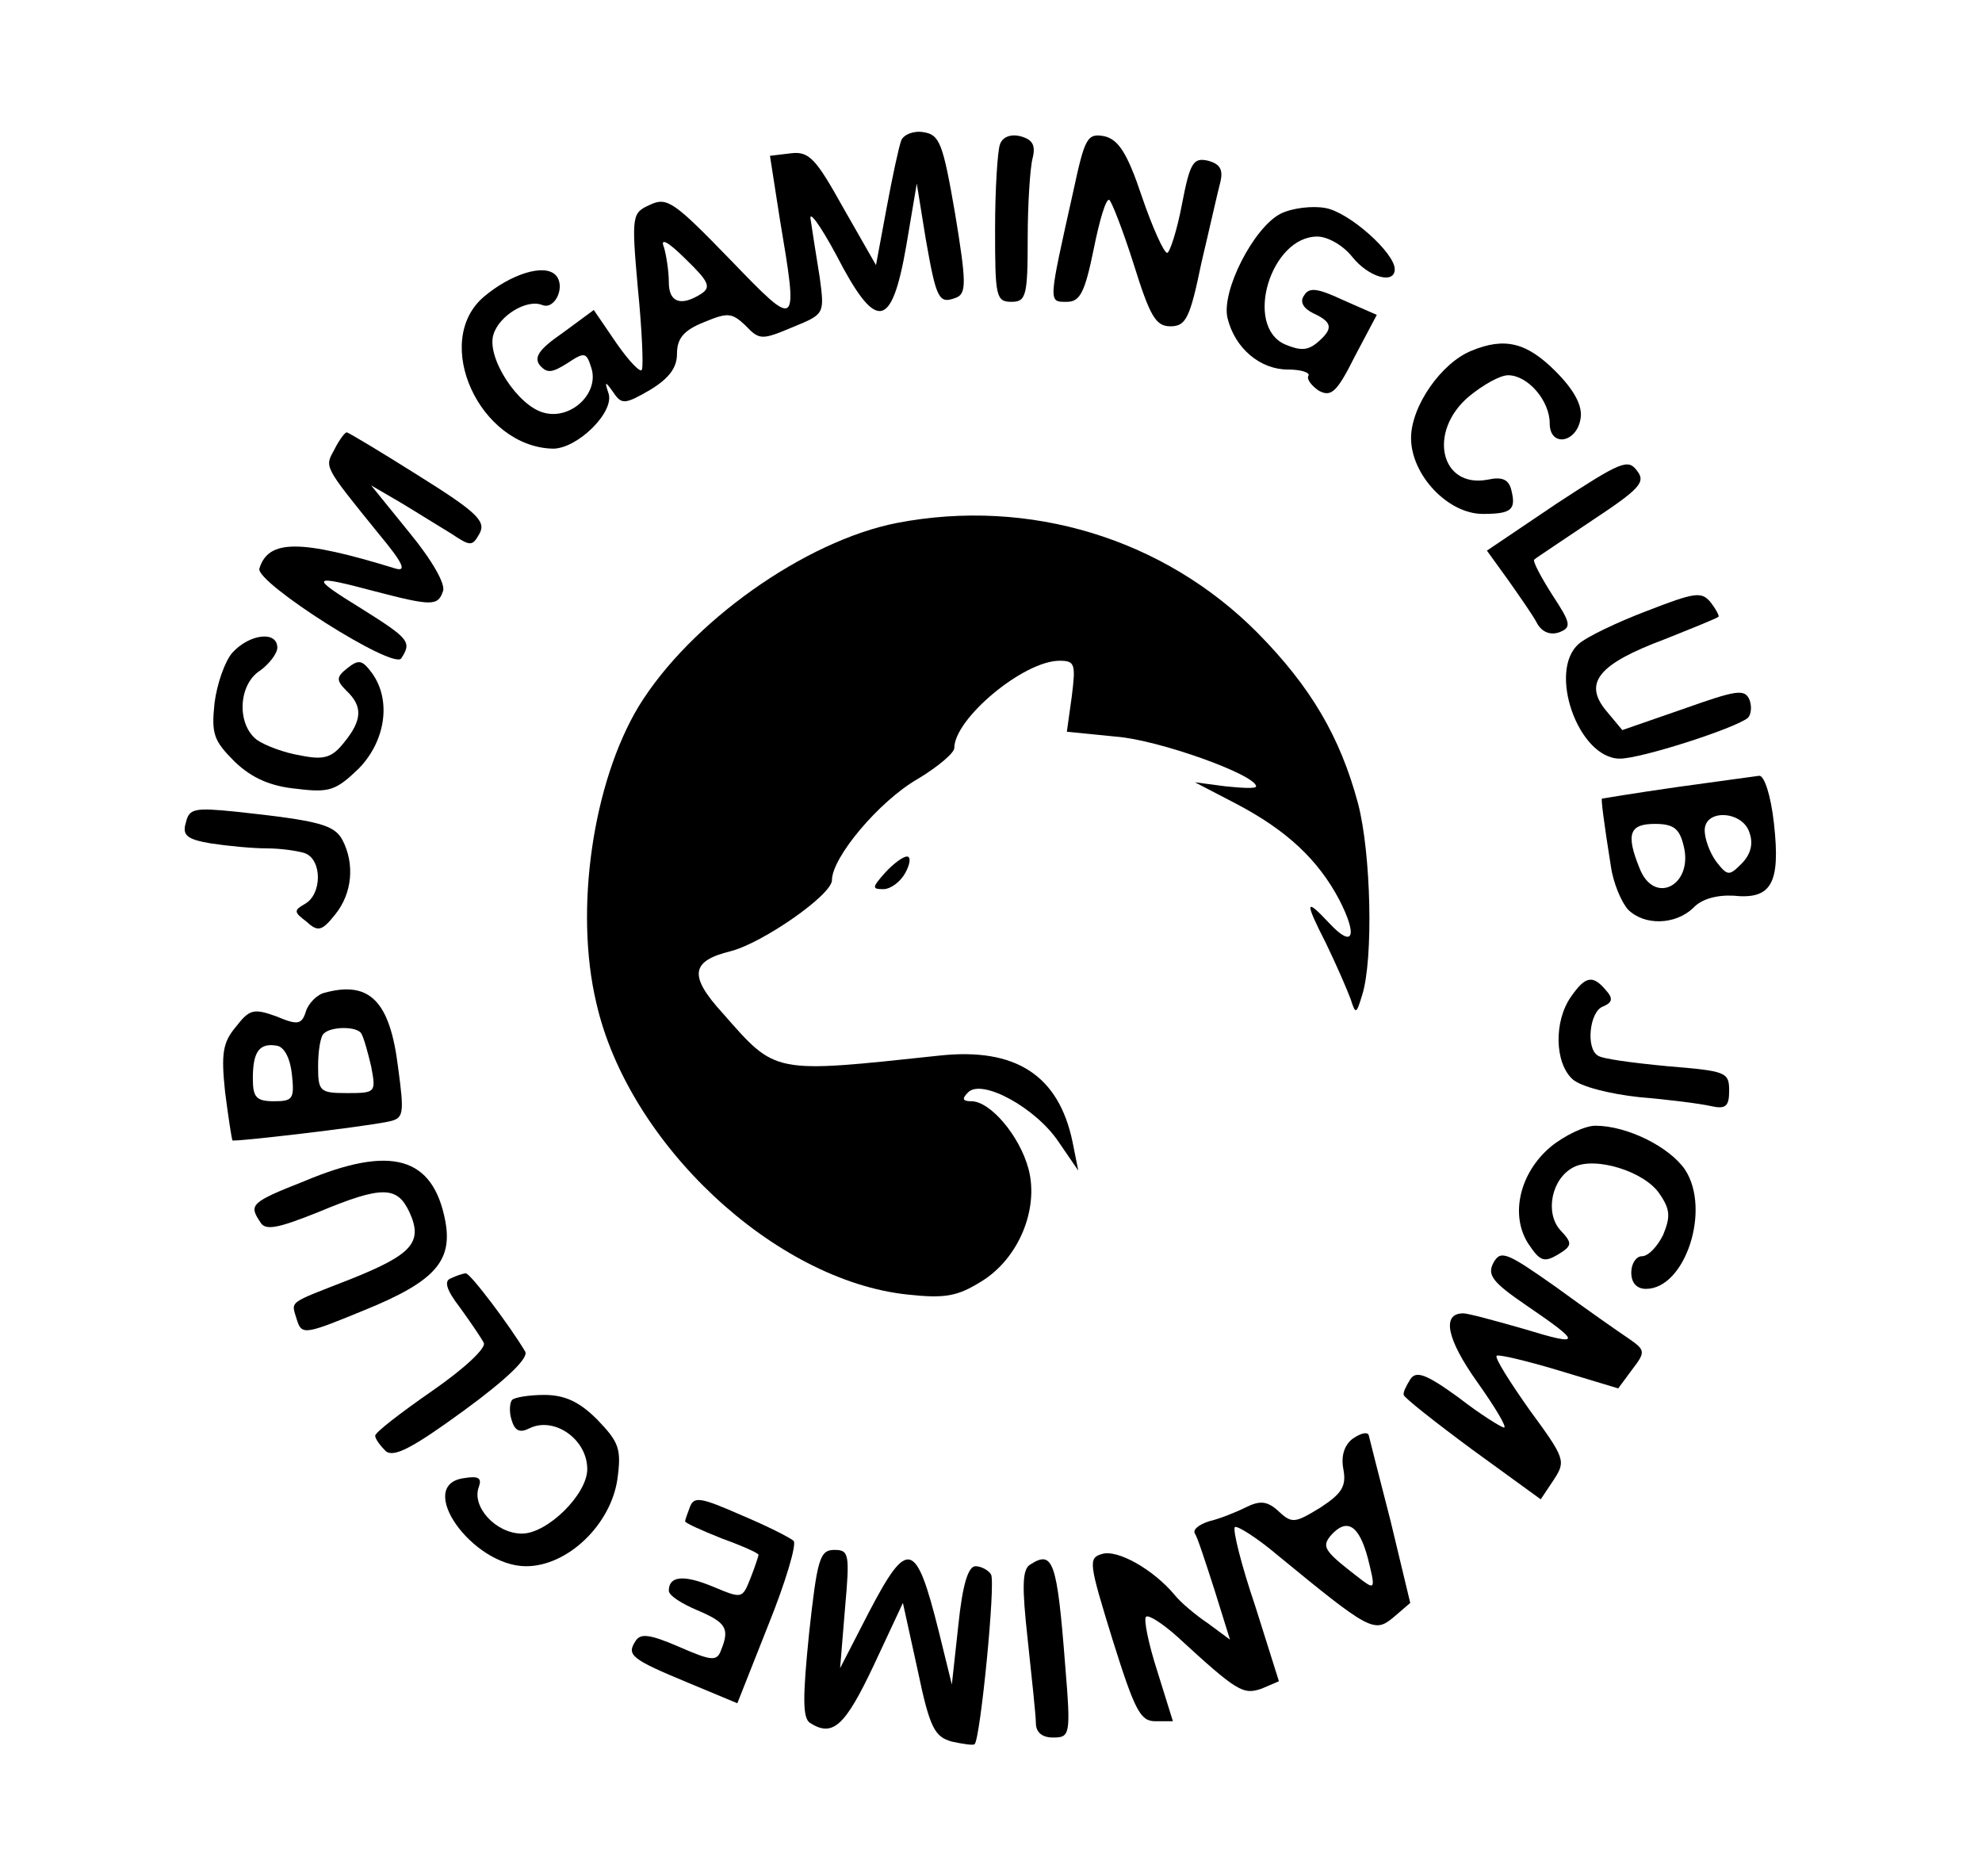 <?xml version="1.0" standalone="no"?>
<!DOCTYPE svg PUBLIC "-//W3C//DTD SVG 20010904//EN"
 "http://www.w3.org/TR/2001/REC-SVG-20010904/DTD/svg10.dtd">
<svg version="1.0" xmlns="http://www.w3.org/2000/svg"
 width="243pt" height="230pt" viewBox="0 0 243 230"
 preserveAspectRatio="xMidYMid meet">

<g transform="translate(0,230) scale(0.1,-0.1)"
fill="#000000" stroke="none">
<path d="M1105 2128 c-3 -8 -11 -45 -18 -83 l-13 -70 -40 70 c-34 61 -42 70
-65 67 l-25 -3 12 -77 c23 -137 23 -137 -61 -50 -68 70 -77 77 -98 67 -22 -10
-23 -12 -15 -102 5 -50 7 -95 5 -100 -1 -5 -15 9 -31 32 l-28 41 -38 -28 c-29
-20 -36 -30 -28 -40 9 -10 15 -9 34 3 21 14 23 13 29 -6 10 -31 -25 -64 -58
-55 -32 8 -71 68 -62 96 7 23 41 44 60 36 16 -6 29 24 16 37 -14 14 -55 1 -88
-27 -64 -55 -5 -184 85 -186 30 0 76 45 68 68 -5 15 -4 15 6 1 10 -15 14 -15
45 3 23 14 33 27 33 44 0 19 8 29 33 39 29 12 34 12 51 -4 17 -18 20 -18 58
-2 39 16 39 16 33 61 -4 25 -9 56 -11 70 -3 14 11 -5 31 -42 49 -95 68 -93 86
10 l13 77 11 -68 c13 -74 16 -80 37 -72 13 5 13 18 -1 103 -15 87 -19 97 -39
100 -12 2 -24 -3 -27 -10z m-245 -188 c-25 -16 -40 -11 -40 14 0 13 -3 33 -6
43 -5 12 5 7 27 -15 28 -27 31 -34 19 -42z"/>
<path d="M1226 2123 c-3 -8 -6 -55 -6 -104 0 -82 1 -89 20 -89 18 0 20 7 20
78 0 42 3 87 6 98 4 16 0 23 -15 27 -12 3 -22 -1 -25 -10z"/>
<path d="M1316 2066 c-31 -139 -31 -136 -8 -136 16 0 22 11 33 65 7 35 15 62
19 60 3 -2 17 -38 30 -79 20 -64 27 -76 45 -76 19 0 24 10 38 78 10 42 20 87
23 98 4 16 0 23 -15 27 -18 4 -22 -2 -32 -54 -6 -32 -15 -59 -18 -59 -4 0 -18
31 -31 69 -18 54 -29 70 -46 74 -21 4 -24 -2 -38 -67z"/>
<path d="M1570 2038 c-33 -17 -73 -95 -65 -128 9 -37 40 -63 74 -63 17 0 28
-4 25 -8 -2 -4 4 -12 13 -18 15 -8 22 -2 44 42 l27 51 -41 18 c-32 15 -42 16
-48 6 -6 -8 -1 -16 11 -22 24 -11 25 -19 5 -36 -12 -10 -21 -10 -40 -2 -50 23
-17 132 40 132 13 0 32 -11 43 -25 20 -25 52 -34 52 -15 0 20 -56 70 -85 75
-16 3 -41 0 -55 -7z"/>
<path d="M1804 1870 c-37 -15 -74 -68 -74 -107 0 -45 45 -93 88 -93 35 0 41 5
35 29 -3 13 -11 17 -29 13 -58 -11 -74 59 -23 102 17 14 38 26 48 26 24 0 51
-31 51 -59 0 -30 34 -24 38 7 2 15 -8 34 -31 57 -35 35 -62 42 -103 25z"/>
<path d="M410 1749 c-12 -22 -14 -19 54 -103 30 -36 35 -47 21 -43 -117 36
-156 36 -167 0 -5 -17 165 -125 174 -110 13 20 10 24 -49 61 -65 40 -62 42 17
21 69 -18 77 -18 83 0 4 8 -13 38 -41 72 l-47 58 36 -21 c20 -12 47 -29 62
-38 24 -16 26 -16 35 0 8 15 -3 26 -75 71 -46 29 -86 53 -88 53 -2 0 -9 -9
-15 -21z"/>
<path d="M1909 1683 l-86 -58 26 -36 c14 -20 31 -44 36 -54 6 -10 16 -14 27
-10 15 6 14 11 -9 46 -14 22 -24 41 -22 43 2 2 34 23 71 48 59 39 66 47 55 61
-11 15 -20 11 -98 -40z"/>
<path d="M1100 1659 c-113 -22 -254 -122 -317 -225 -56 -93 -79 -249 -52 -363
39 -173 219 -341 382 -358 46 -5 61 -2 90 16 46 28 71 89 58 138 -11 41 -47
83 -70 83 -11 0 -12 3 -4 11 17 17 83 -19 111 -61 l24 -35 -7 35 c-17 82 -70
116 -163 106 -206 -22 -200 -23 -266 52 -42 46 -39 64 10 76 39 10 124 69 124
87 0 28 58 97 105 124 25 15 45 32 45 38 0 36 85 107 129 107 19 0 20 -4 15
-44 l-6 -43 60 -6 c53 -4 172 -47 172 -61 0 -3 -17 -2 -37 0 l-38 5 50 -26
c63 -33 101 -69 127 -118 23 -45 17 -60 -12 -29 -30 32 -31 28 -4 -25 13 -27
26 -57 30 -68 6 -19 7 -18 14 5 14 44 11 174 -5 235 -22 82 -58 143 -123 209
-115 116 -280 166 -442 135z"/>
<path d="M2019 1551 c-37 -14 -74 -32 -83 -40 -39 -33 -1 -141 50 -141 26 0
141 37 157 50 4 4 5 14 2 22 -6 14 -16 12 -81 -11 l-75 -26 -20 24 c-28 34 -9
57 71 87 35 14 65 26 67 28 1 1 -3 9 -10 18 -11 13 -19 12 -78 -11z"/>
<path d="M285 1500 c-9 -10 -19 -38 -22 -62 -4 -38 -1 -46 25 -72 21 -20 44
-30 76 -33 40 -5 48 -2 76 25 33 34 40 84 16 117 -12 16 -16 17 -30 6 -14 -11
-14 -15 -1 -28 20 -19 19 -36 -3 -63 -15 -19 -25 -22 -54 -16 -19 3 -43 12
-53 19 -25 19 -23 68 4 85 11 8 21 21 21 28 0 21 -34 17 -55 -6z"/>
<path d="M2055 1335 c-49 -7 -91 -14 -91 -14 -1 -1 2 -27 11 -83 3 -21 13 -44
21 -53 20 -20 58 -19 80 2 10 11 29 16 49 15 47 -5 58 15 50 88 -4 36 -12 59
-18 59 -7 -1 -52 -7 -102 -14z m90 -56 c5 -14 1 -27 -10 -38 -15 -15 -17 -15
-31 3 -8 11 -14 28 -14 38 0 27 47 24 55 -3z m-81 -15 c13 -49 -36 -75 -54
-28 -17 42 -12 54 19 54 23 0 30 -6 35 -26z"/>
<path d="M228 1292 c-5 -16 1 -21 31 -26 20 -3 50 -6 68 -6 17 0 38 -3 47 -6
21 -8 21 -50 0 -62 -14 -8 -14 -10 2 -22 14 -13 19 -11 35 9 21 26 24 62 9 91
-10 19 -29 24 -131 35 -50 5 -57 4 -61 -13z"/>
<path d="M1085 1230 c-16 -18 -16 -20 -2 -20 9 0 21 9 27 20 6 11 7 20 2 20
-5 0 -17 -9 -27 -20z"/>
<path d="M1926 1078 c-21 -30 -20 -81 2 -101 10 -9 45 -18 82 -22 36 -3 75 -8
88 -11 18 -4 22 0 22 19 0 23 -4 24 -76 30 -42 4 -80 9 -85 13 -15 9 -10 54 6
60 12 5 13 10 4 20 -16 19 -25 18 -43 -8z"/>
<path d="M398 1083 c-9 -2 -20 -13 -23 -23 -5 -16 -10 -17 -36 -6 -28 10 -33
9 -50 -13 -16 -19 -18 -33 -13 -80 4 -31 8 -57 9 -59 2 -2 157 16 191 23 19 4
20 8 12 67 -10 81 -35 106 -90 91z m45 -50 c3 -5 8 -23 12 -40 6 -32 6 -33
-29 -33 -34 0 -36 2 -36 33 0 19 3 37 7 40 9 9 41 9 46 0z m-85 -51 c3 -29 1
-32 -22 -32 -22 0 -26 5 -26 28 0 33 8 44 30 40 9 -2 16 -16 18 -36z"/>
<path d="M1901 894 c-38 -32 -50 -84 -27 -119 14 -21 19 -23 36 -13 18 11 18
14 3 30 -19 21 -11 63 16 77 26 14 88 -5 106 -33 13 -19 13 -28 4 -50 -7 -14
-18 -26 -26 -26 -7 0 -13 -9 -13 -20 0 -13 7 -20 18 -20 48 0 80 97 48 146
-19 28 -71 54 -110 54 -13 0 -38 -12 -55 -26z"/>
<path d="M373 852 c-66 -26 -68 -29 -54 -50 6 -11 21 -8 71 12 79 33 97 32
112 0 17 -37 3 -52 -72 -82 -79 -31 -73 -26 -66 -50 6 -19 10 -18 83 12 86 35
108 60 99 109 -15 79 -66 94 -173 49z"/>
<path d="M1831 752 c-8 -15 -1 -24 40 -52 69 -47 69 -51 -3 -29 -35 10 -68 19
-74 19 -27 0 -20 -32 17 -84 22 -31 37 -56 33 -56 -3 0 -29 16 -56 37 -40 29
-52 33 -59 22 -5 -8 -9 -16 -8 -19 0 -3 38 -33 84 -67 l84 -61 16 24 c15 23
14 26 -30 86 -24 34 -43 64 -40 66 2 2 36 -6 76 -18 l73 -22 17 23 c17 22 16
24 -4 38 -12 8 -52 36 -89 63 -61 43 -68 46 -77 30z"/>
<path d="M553 733 c-9 -3 -6 -14 11 -36 13 -18 26 -37 29 -43 4 -6 -24 -32
-63 -59 -39 -27 -70 -51 -70 -55 0 -4 6 -12 13 -19 10 -8 33 4 96 50 52 38 79
64 75 72 -19 32 -68 97 -73 96 -3 0 -12 -3 -18 -6z"/>
<path d="M628 584 c-3 -3 -4 -14 -1 -24 4 -14 10 -17 22 -11 30 15 71 -13 71
-50 0 -31 -49 -79 -80 -79 -32 0 -62 33 -53 57 4 11 0 14 -18 11 -61 -8 10
-108 76 -108 51 0 104 51 112 107 5 37 2 45 -25 73 -22 22 -40 30 -65 30 -18
0 -36 -3 -39 -6z"/>
<path d="M1658 536 c-10 -8 -14 -21 -11 -37 4 -21 -2 -30 -28 -47 -31 -19 -35
-20 -51 -5 -14 13 -23 14 -41 5 -12 -6 -32 -14 -45 -17 -12 -4 -20 -10 -17
-15 3 -4 13 -35 24 -69 l19 -61 -27 20 c-15 10 -34 26 -41 35 -26 31 -70 56
-89 50 -17 -5 -16 -11 13 -105 27 -86 34 -100 52 -100 l22 0 -19 61 c-11 34
-17 64 -14 67 3 3 20 -8 38 -24 74 -68 81 -72 104 -64 l21 9 -29 92 c-17 50
-28 94 -25 97 3 2 27 -13 53 -35 112 -92 118 -95 141 -76 l21 18 -24 100 c-14
54 -26 102 -27 106 -2 4 -10 2 -20 -5z m19 -146 c9 -36 9 -39 -6 -28 -47 36
-51 41 -40 55 20 23 35 14 46 -27z"/>
<path d="M846 453 c-3 -8 -6 -16 -6 -18 0 -2 20 -11 45 -21 25 -9 45 -18 45
-20 0 -1 -4 -14 -10 -29 -10 -25 -10 -25 -46 -10 -36 15 -54 13 -54 -5 0 -6
16 -16 35 -24 35 -15 40 -22 29 -49 -5 -14 -12 -13 -51 4 -37 16 -48 17 -54 7
-11 -17 -5 -22 65 -51 l60 -25 38 96 c21 52 35 99 31 103 -4 4 -34 19 -65 32
-48 21 -57 23 -62 10z"/>
<path d="M992 298 c-8 -79 -8 -104 1 -110 28 -18 43 -4 78 70 l36 77 18 -82
c15 -72 21 -82 42 -88 14 -3 27 -5 28 -3 7 7 26 199 20 208 -3 5 -12 10 -19
10 -9 0 -16 -23 -21 -72 l-8 -73 -16 65 c-28 112 -38 115 -86 23 l-35 -68 6
73 c6 67 5 72 -13 72 -18 0 -21 -11 -31 -102z"/>
<path d="M1263 382 c-10 -6 -10 -28 -3 -92 5 -47 10 -93 10 -102 0 -12 8 -18
21 -18 21 0 22 3 15 88 -10 129 -15 142 -43 124z"/>
</g>
</svg>
